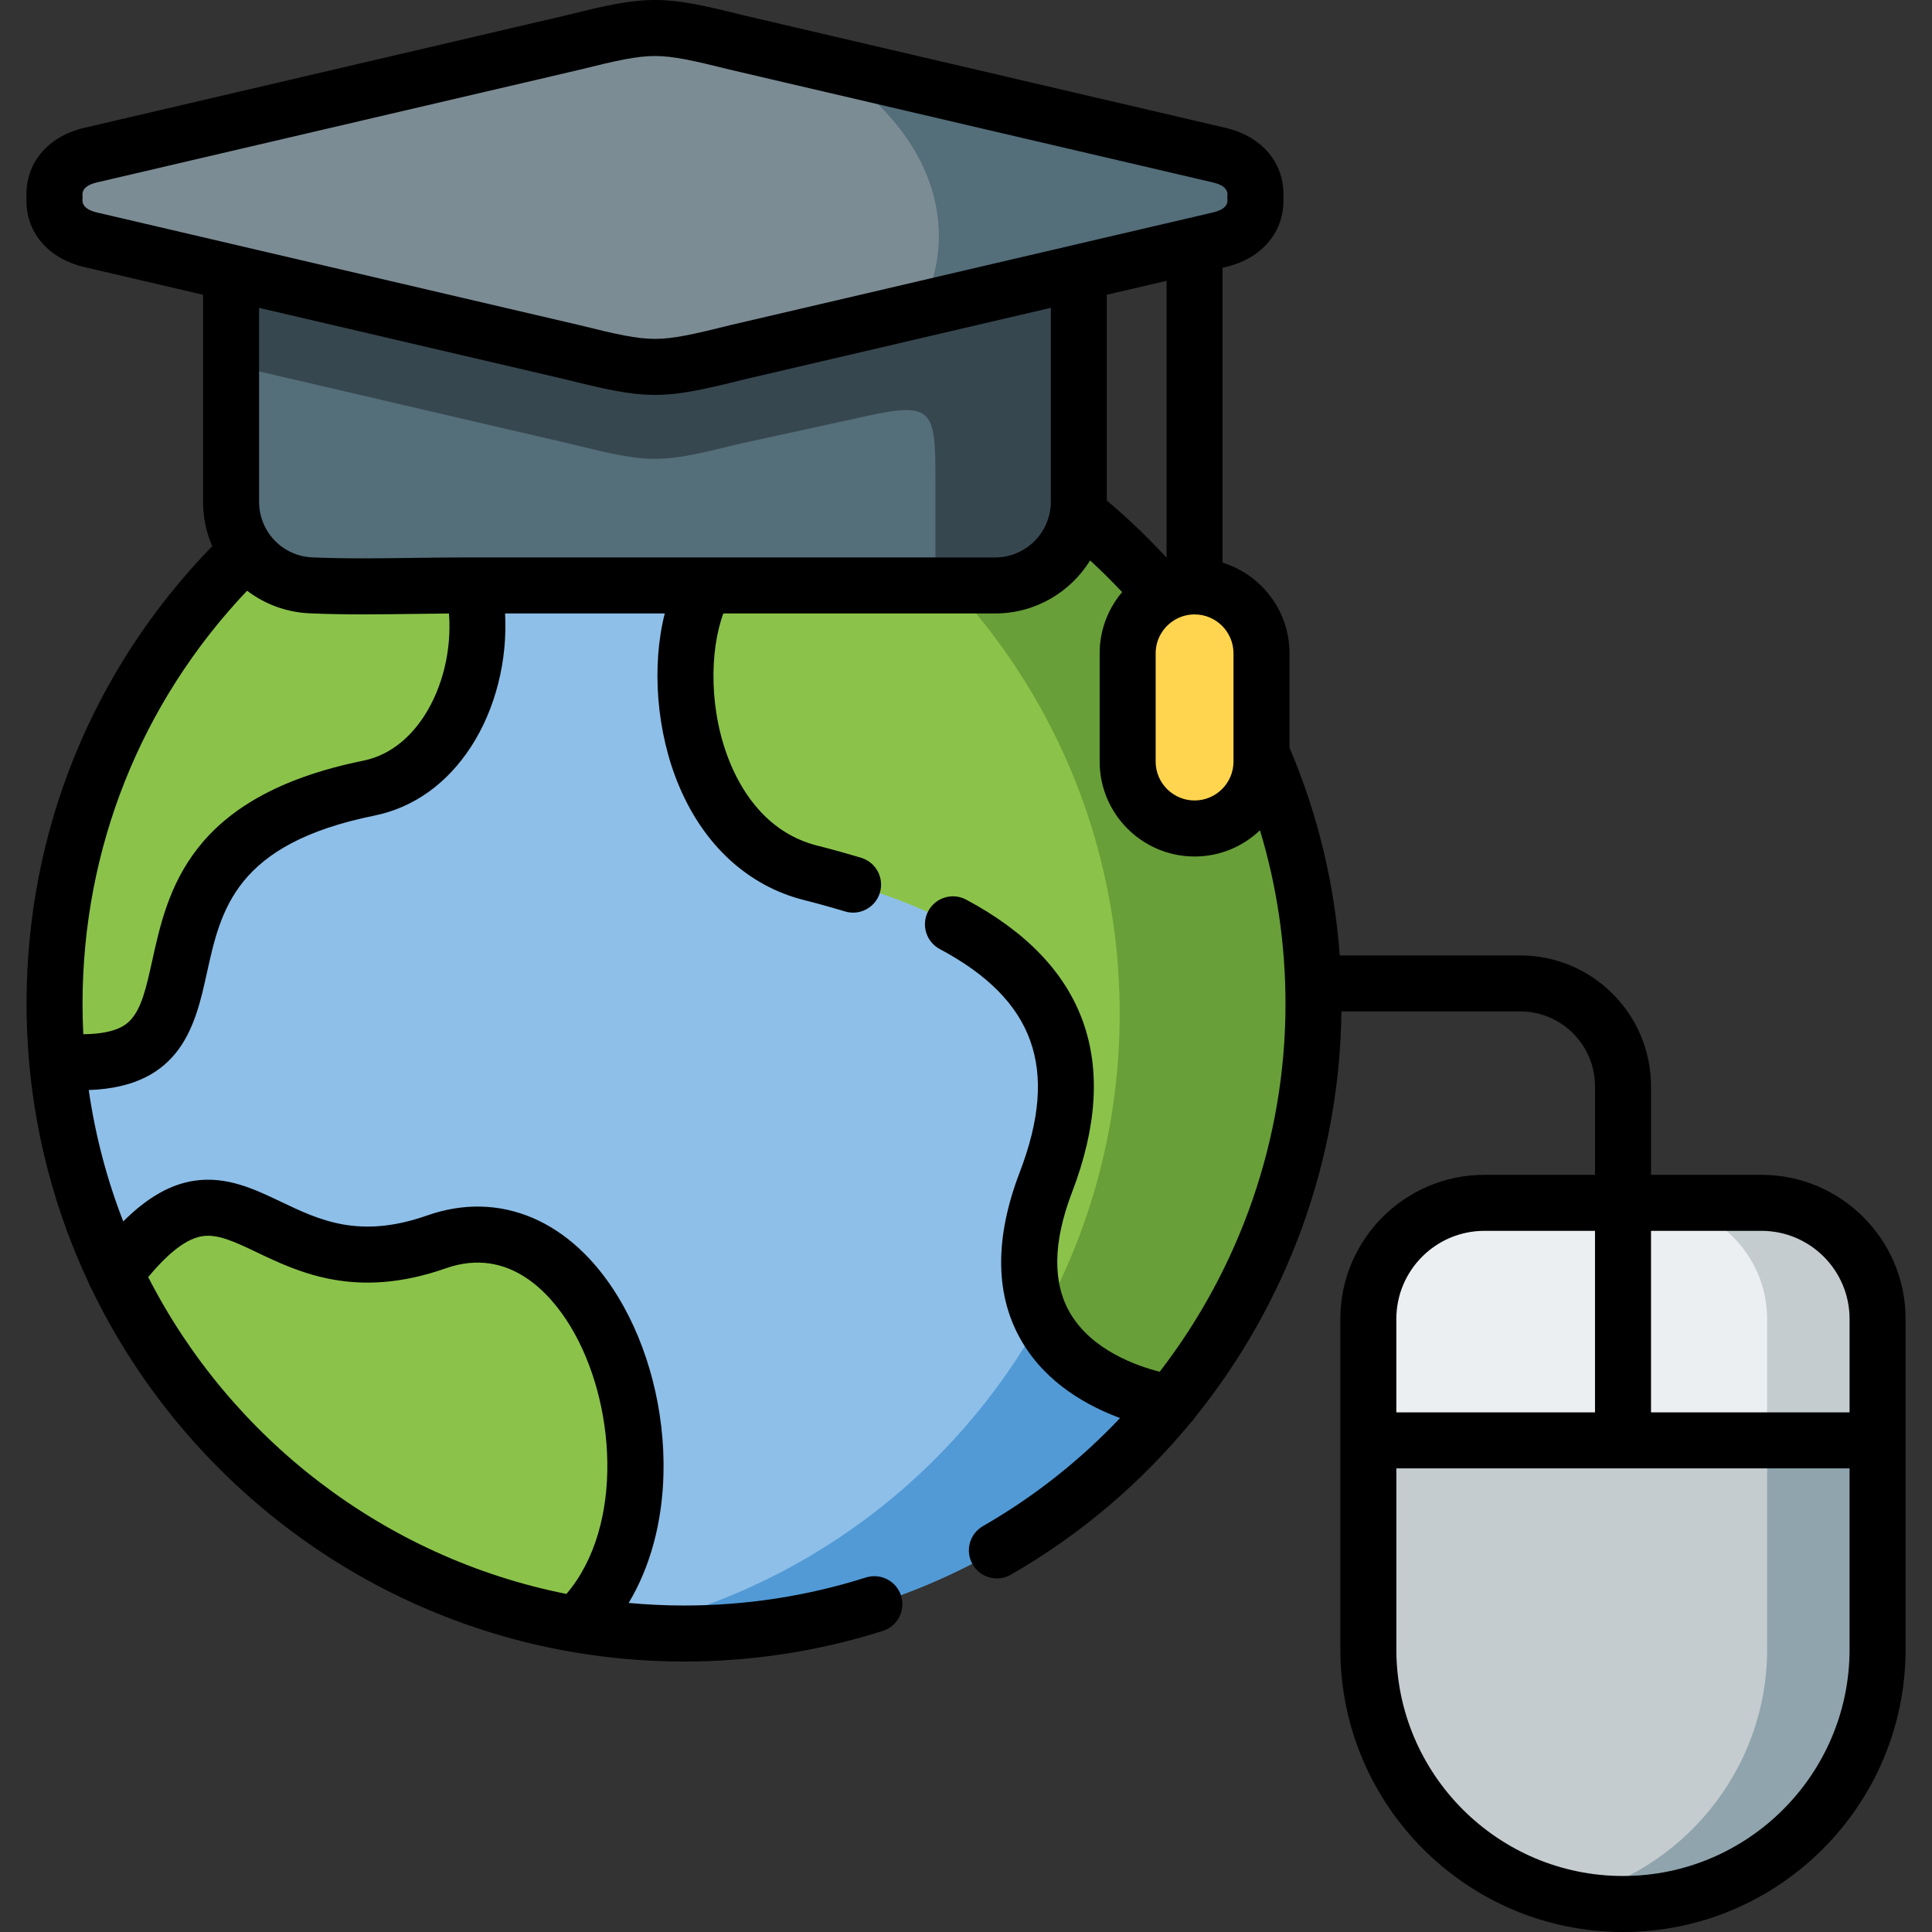 <?xml version="1.0" encoding="iso-8859-1"?>
<!-- Generator: Adobe Illustrator 23.0.3, SVG Export Plug-In . SVG Version: 6.00 Build 0)  -->
<svg version="1.1" id="Capa_1" xmlns="http://www.w3.org/2000/svg" xmlns:xlink="http://www.w3.org/1999/xlink" x="0px" y="0px"
	 viewBox="0 0 512 512" style="enable-background:new 0 0 512 512;" xml:space="preserve">
<rect x="0" y="0" width="512" height="512" fill="#333333" stroke="none"/>
<g>
	<g>
		<path style="fill-rule:evenodd;clip-rule:evenodd;fill:#8EBFE8;" d="M181.284,432.902c91.877,0,166.804-74.959,166.804-166.841
			S273.161,99.248,181.284,99.248c-91.905,0-166.832,74.931-166.832,166.813S89.379,432.902,181.284,432.902L181.284,432.902z"/>
	</g>
	<g>
		<path style="fill-rule:evenodd;clip-rule:evenodd;fill:#8BC34A;" d="M115.646,329.121c-46.331,16.277-53.094-34.042-85.142,8.447
			c22.843,48.102,68.08,83.547,122.212,92.892C187.093,397.794,160.686,313.293,115.646,329.121L115.646,329.121z"/>
	</g>
	<g>
		<path style="fill-rule:evenodd;clip-rule:evenodd;fill:#8BC34A;" d="M310.372,371.722c0,0-52.982-6.792-33.198-58.429
			c19.756-51.638-19.868-71.17-62.439-82.003c-33.198-8.447-39.288-56.072-27.754-76.194c16.024-27.952,61.934-39.065,111.661-7.577
			c30.532,30.225,49.446,72.181,49.446,118.543C348.088,306.164,333.945,342.956,310.372,371.722L310.372,371.722z"/>
	</g>
	<g>
		<path style="fill-rule:evenodd;clip-rule:evenodd;fill:#8BC34A;" d="M97.742,208.866c36.65-7.437,42.459-80.404-6.903-83.013
			c-45.966,29.72-76.386,81.414-76.386,140.208c0,5.108,0.225,10.131,0.674,15.098C71.532,286.716,19.616,224.723,97.742,208.866
			L97.742,208.866z"/>
	</g>
	<g>
		<path style="fill-rule:evenodd;clip-rule:evenodd;fill:#519AD6;" d="M147.273,102.728c27.866,2.863,53.684,12.601,75.769,27.503
			c20.907-4.659,47.65-0.421,75.6,17.287c-30.139-29.832-71.616-48.27-117.358-48.27C169.61,99.248,158.245,100.455,147.273,102.728
			L147.273,102.728z"/>
	</g>
	<g>
		<path style="fill-rule:evenodd;clip-rule:evenodd;fill:#689F38;" d="M223.041,130.231c44.451,29.944,73.692,80.768,73.692,138.412
			c0,29.271-7.549,56.802-20.794,80.712c9.064,19.112,34.433,22.367,34.433,22.367c23.573-28.766,37.716-65.558,37.716-105.661
			c0-46.362-18.914-88.318-49.446-118.543C270.692,129.81,243.948,125.572,223.041,130.231L223.041,130.231z"/>
	</g>
	<g>
		<path style="fill-rule:evenodd;clip-rule:evenodd;fill:#519AD6;" d="M310.372,371.722c0,0-25.369-3.255-34.433-22.367
			c-23.18,41.844-63.786,72.658-112.026,82.649c5.697,0.589,11.478,0.898,17.371,0.898
			C233.312,432.902,279.784,409.075,310.372,371.722L310.372,371.722z"/>
	</g>
	<g>
		<path style="fill-rule:evenodd;clip-rule:evenodd;fill:#C4CCCF;" d="M430.115,359.991l-67.49,21.722v55.37
			c0,37.129,30.364,67.494,67.49,67.494c37.099,0,67.462-30.365,67.462-67.494v-55.37L430.115,359.991z"/>
	</g>
	<g>
		<path style="fill-rule:evenodd;clip-rule:evenodd;fill:#ECEFF1;" d="M430.115,381.713l19.756-23.377l-19.756-39.57h-36.734
			c-16.922,0-30.757,13.836-30.757,30.758v32.189H430.115z"/>
	</g>
	<g>
		<path style="fill-rule:evenodd;clip-rule:evenodd;fill:#ECEFF1;" d="M430.115,318.765v62.948h67.462v-32.189
			c0-16.923-13.835-30.758-30.757-30.758H430.115z"/>
	</g>
	<g>
		<path style="fill-rule:evenodd;clip-rule:evenodd;fill:#C4CCCF;" d="M468.308,398.271h29.269v-48.747
			c0-16.923-13.835-30.758-30.757-30.758h-29.269c16.922,0,30.757,13.836,30.757,30.758v39.318V398.271z"/>
	</g>
	<g>
		<path style="fill-rule:evenodd;clip-rule:evenodd;fill:#90A4AE;" d="M497.577,381.713h-29.269v55.37
			c0,32.105-22.703,59.159-52.842,65.894c4.715,1.038,9.625,1.6,14.649,1.6c37.099,0,67.462-30.365,67.462-67.494V381.713z"/>
	</g>
	<g>
		<path style="fill-rule:evenodd;clip-rule:evenodd;fill:#546E7A;" d="M83.402,155.152h39.428h53.88h87.022
			c0.365,0,0.73-0.028,1.094-0.028c11.702-0.589,21.075-10.328,21.075-22.171V59.06L170.817,24.598L61.205,58.331v74.622
			c0,11.871,9.429,21.637,21.159,22.171C82.701,155.124,83.065,155.152,83.402,155.152L83.402,155.152z"/>
	</g>
	<g>
		<path style="fill-rule:evenodd;clip-rule:evenodd;fill:#7C8C94;" d="M173.567,7.423c-5.753,0-11.478,1.291-21.973,3.901
			L23.938,41.128c-7.016,1.656-9.822,6.455-9.485,11.198c-0.337,4.743,2.47,9.542,9.485,11.198l127.657,29.804
			c10.495,2.61,16.22,3.901,21.973,3.901c5.725,0,11.478-1.291,21.945-3.901l127.657-29.804c7.044-1.656,9.85-6.455,9.513-11.198
			c0.337-4.743-2.47-9.542-9.513-11.198L195.512,11.323C185.045,8.714,179.292,7.423,173.567,7.423L173.567,7.423z"/>
	</g>
	<g>
		<path style="fill-rule:evenodd;clip-rule:evenodd;fill:#546E7A;" d="M218.972,16.796c18.437,11.759,29.83,27.896,29.83,45.716
			c0,1.684-0.112,3.368-0.309,5.023c-0.617,4.995-2.133,9.851-4.434,14.453l29.606-6.904l49.502-11.562
			c0.617-0.14,1.179-0.309,1.74-0.505c5.753-1.964,8.082-6.371,7.773-10.692c0.337-4.743-2.47-9.542-9.513-11.198L218.972,16.796z"
			/>
	</g>
	<g>
		<path style="fill-rule:evenodd;clip-rule:evenodd;fill:#37474F;" d="M61.233,96.694l72.794,16.951l17.567,4.069
			c20.963,5.192,22.955,5.192,43.918,0l18.044-3.929l16.248-3.564c17.792-3.901,18.1-1.235,18.1,17.708v27.222h15.827
			c0.365,0,0.73-0.028,1.094-0.028c11.702-0.589,21.075-10.328,21.075-22.171V97.424V72.672c-3.592,0.926-7.324,1.908-11.197,2.947
			l-79.193,17.344c-20.963,5.192-22.955,5.192-43.918,0L61.233,71.914V96.694z"/>
	</g>
	<g>
		<path style="fill-rule:evenodd;clip-rule:evenodd;fill:#FFD54F;" d="M316.574,155.404c-9.738,0-17.736,8.082-17.736,17.961v28.232
			c0,9.879,7.998,17.961,17.736,17.961c9.766,0,17.736-8.082,17.736-17.961v-28.232C334.309,163.487,326.34,155.404,316.574,155.404
			L316.574,155.404z"/>
	</g>
	<path d="M466.821,311.343h-29.284v-23.476c0-19.119-15.553-34.673-34.671-34.673h-47.824c-1.384-19.035-5.846-37.498-13.311-55.059
		v-24.994c0-11.29-7.475-20.866-17.735-24.04V70.951l0.871-0.203c9.707-2.281,15.64-9.48,15.248-18.423
		c0.391-8.943-5.542-16.142-15.259-18.426L197.253,4.107C186.053,1.315,180.058,0,173.567,0c-6.837,0-13.469,1.56-23.711,4.106
		L22.232,33.903c-9.687,2.286-15.606,9.485-15.214,18.422c-0.392,8.937,5.528,16.136,15.231,18.426l31.561,7.369v54.833
		c0,4.187,0.87,8.17,2.431,11.784C24.467,177.434,7.03,220.288,7.03,266.061c0,5.186,0.241,10.315,0.687,15.387
		c0.01,0.254,0.032,0.504,0.067,0.752c1.885,20.433,7.311,39.852,15.66,57.642c0.188,0.585,0.451,1.147,0.784,1.677
		c23.978,49.712,70.877,86.37,126.895,96.186c0.264,0.058,0.53,0.104,0.798,0.132c9.55,1.628,19.358,2.487,29.365,2.487
		c17.976,0,35.697-2.732,52.675-8.121c3.907-1.241,6.069-5.414,4.829-9.321c-1.24-3.908-5.412-6.069-9.321-4.83
		c-15.523,4.927-31.733,7.427-48.183,7.427c-4.95,0-9.845-0.239-14.681-0.683c5.687-9.499,8.899-21.21,9.221-34.147
		c0.414-16.671-3.999-33.839-12.109-47.1c-12.353-20.197-31.241-28.211-50.53-21.433c-17.914,6.294-28.478,1.254-38.694-3.62
		c-7.085-3.38-14.403-6.872-23.004-5.587c-6.346,0.951-12.476,4.444-18.83,10.782c-4.305-11.064-7.403-22.724-9.144-34.818
		c24.644-0.851,28.31-17.427,31.307-31.02c3.71-16.83,7.547-34.233,44.404-41.713c10.365-2.111,19.217-8.421,25.601-18.249
		c6.501-10.007,9.702-22.92,9.02-35.317h42.319c-3.525,13.888-2.258,31.489,3.868,45.917c6.638,15.632,18.311,26.283,32.902,29.999
		c3.42,0.855,7.018,1.853,11.001,3.051c0.712,0.214,1.432,0.315,2.139,0.315c3.191,0,6.139-2.074,7.106-5.288
		c1.179-3.926-1.046-8.065-4.972-9.246c-4.208-1.265-8.026-2.323-11.643-3.227c-12.77-3.252-19.484-13.436-22.868-21.406
		c-5.934-13.976-5.658-30.227-2.011-40.115h72.046c10.615,0,19.938-5.626,25.161-14.054c2.93,2.688,5.752,5.496,8.479,8.39
		c-3.711,4.385-5.956,10.049-5.956,16.23v28.681c0,13.873,11.286,25.159,25.158,25.159c6.713,0,12.815-2.648,17.331-6.948
		c4.484,14.829,6.761,30.241,6.761,46.027c0,35.747-12.103,69.938-33.337,97.465c-6.176-1.568-17.904-5.711-23.66-15.41
		c-4.794-8.078-4.647-18.901,0.437-32.171c13.191-34.473,3.745-60.562-28.078-77.538c-3.616-1.928-8.113-0.561-10.042,3.055
		c-1.93,3.617-0.562,8.113,3.055,10.043c25.173,13.428,31.711,31.667,21.202,59.132c-6.809,17.772-6.566,32.965,0.722,45.16
		c6.533,10.93,17.355,16.858,25.866,19.996c-10.53,11.125-22.722,20.822-36.345,28.641c-3.556,2.041-4.783,6.577-2.743,10.133
		c1.372,2.391,3.872,3.729,6.444,3.729c1.253,0,2.523-0.318,3.688-0.987c18.438-10.582,34.488-24.302,47.642-40.253
		c0.436-0.421,0.821-0.896,1.145-1.417c24.293-30.093,38.373-67.914,38.827-107.599h47.377c10.932,0,19.826,8.895,19.826,19.828
		v23.476h-29.312c-21.052,0-38.179,17.127-38.179,38.18v87.56c0,41.309,33.606,74.917,74.913,74.917
		C471.407,512,505,478.392,505,437.083v-87.56C505,328.47,487.873,311.343,466.821,311.343z M53.689,327.592
		c4.099-0.614,8.651,1.556,14.41,4.304c11.104,5.297,26.31,12.553,50.008,4.228c16.946-5.957,27.914,6.949,32.943,15.172
		c12.267,20.058,14.444,53.125-0.94,71.114c-48.4-9.635-88.975-41.248-110.834-83.966C44.815,331.779,49.554,328.211,53.689,327.592
		z M112.376,189.804c-2.906,4.473-8.06,10.149-16.11,11.788c-46.317,9.4-51.881,34.637-55.943,53.065
		c-1.482,6.721-2.761,12.526-5.736,15.666c-0.945,0.997-3.508,3.69-12.512,3.757c-0.132-2.657-0.201-5.331-0.201-8.02
		c0-41.188,15.434-79.794,43.607-109.515c4.62,3.517,10.314,5.71,16.545,5.993c4.597,0.209,9.353,0.278,14.145,0.278
		c4.565,0,9.164-0.062,13.685-0.123c3.143-0.043,6.162-0.082,9.128-0.103C119.718,172.128,117.359,182.135,112.376,189.804z
		 M278.48,132.953c0,8.147-6.616,14.777-14.747,14.777h-76.615c-0.005,0-0.01,0-0.015,0h-61.809c-0.009,0-0.018,0-0.027,0h-2.437
		c-4.303,0-8.813,0.06-13.173,0.119c-9.055,0.124-18.417,0.248-26.956-0.14c-7.875-0.359-14.045-6.839-14.045-14.756V81.586
		l81.201,18.958c10.242,2.546,16.874,4.106,23.711,4.106c6.49,0,12.486-1.315,23.685-4.107l81.227-18.964V132.953z M193.824,86.098
		c-0.036,0.009-0.072,0.017-0.108,0.027c-10.033,2.501-15.292,3.681-20.149,3.681c-4.848,0-10.119-1.18-20.182-3.683
		c-0.035-0.009-0.069-0.016-0.104-0.025L62.968,65.012c-0.103-0.025-0.204-0.052-0.308-0.072l-37.017-8.642
		c-2.63-0.62-3.904-1.78-3.786-3.447c0.025-0.35,0.025-0.701,0-1.051c-0.118-1.667,1.156-2.826,3.769-3.443l127.657-29.804
		c0.035-0.009,0.069-0.016,0.104-0.025c10.063-2.503,15.335-3.682,20.182-3.682c4.857,0,10.116,1.179,20.149,3.68
		c0.036,0.01,0.072,0.018,0.108,0.027L321.47,48.354c3.986,0.937,3.851,2.825,3.807,3.446c-0.025,0.35-0.025,0.701,0,1.051
		c0.044,0.621,0.178,2.509-3.797,3.443L193.824,86.098z M293.324,132.647V78.113l15.828-3.696v73.367
		C304.187,142.423,298.901,137.345,293.324,132.647z M326.887,199.663c0,0.03,0,0.06,0,0.09v2.069
		c0,5.687-4.626,10.314-10.313,10.314c-5.687,0-10.314-4.627-10.314-10.314v-28.681c0-3.859,2.134-7.226,5.281-8.994
		c0.081-0.044,0.164-0.086,0.244-0.133c1.433-0.755,3.061-1.188,4.789-1.188c5.687,0,10.313,4.627,10.313,10.314V199.663z
		 M370.047,349.523c0-12.867,10.468-23.335,23.334-23.335h29.312v48.103h-52.646V349.523z M490.155,437.083
		c0,33.124-26.934,60.072-60.041,60.072c-33.121,0-60.068-26.948-60.068-60.072v-47.947h120.109V437.083z M490.155,374.291h-52.618
		v-48.103h29.284c12.866,0,23.334,10.468,23.334,23.335V374.291z"/>
</g>
<g>
</g>
<g>
</g>
<g>
</g>
<g>
</g>
<g>
</g>
<g>
</g>
<g>
</g>
<g>
</g>
<g>
</g>
<g>
</g>
<g>
</g>
<g>
</g>
<g>
</g>
<g>
</g>
<g>
</g>
</svg>
